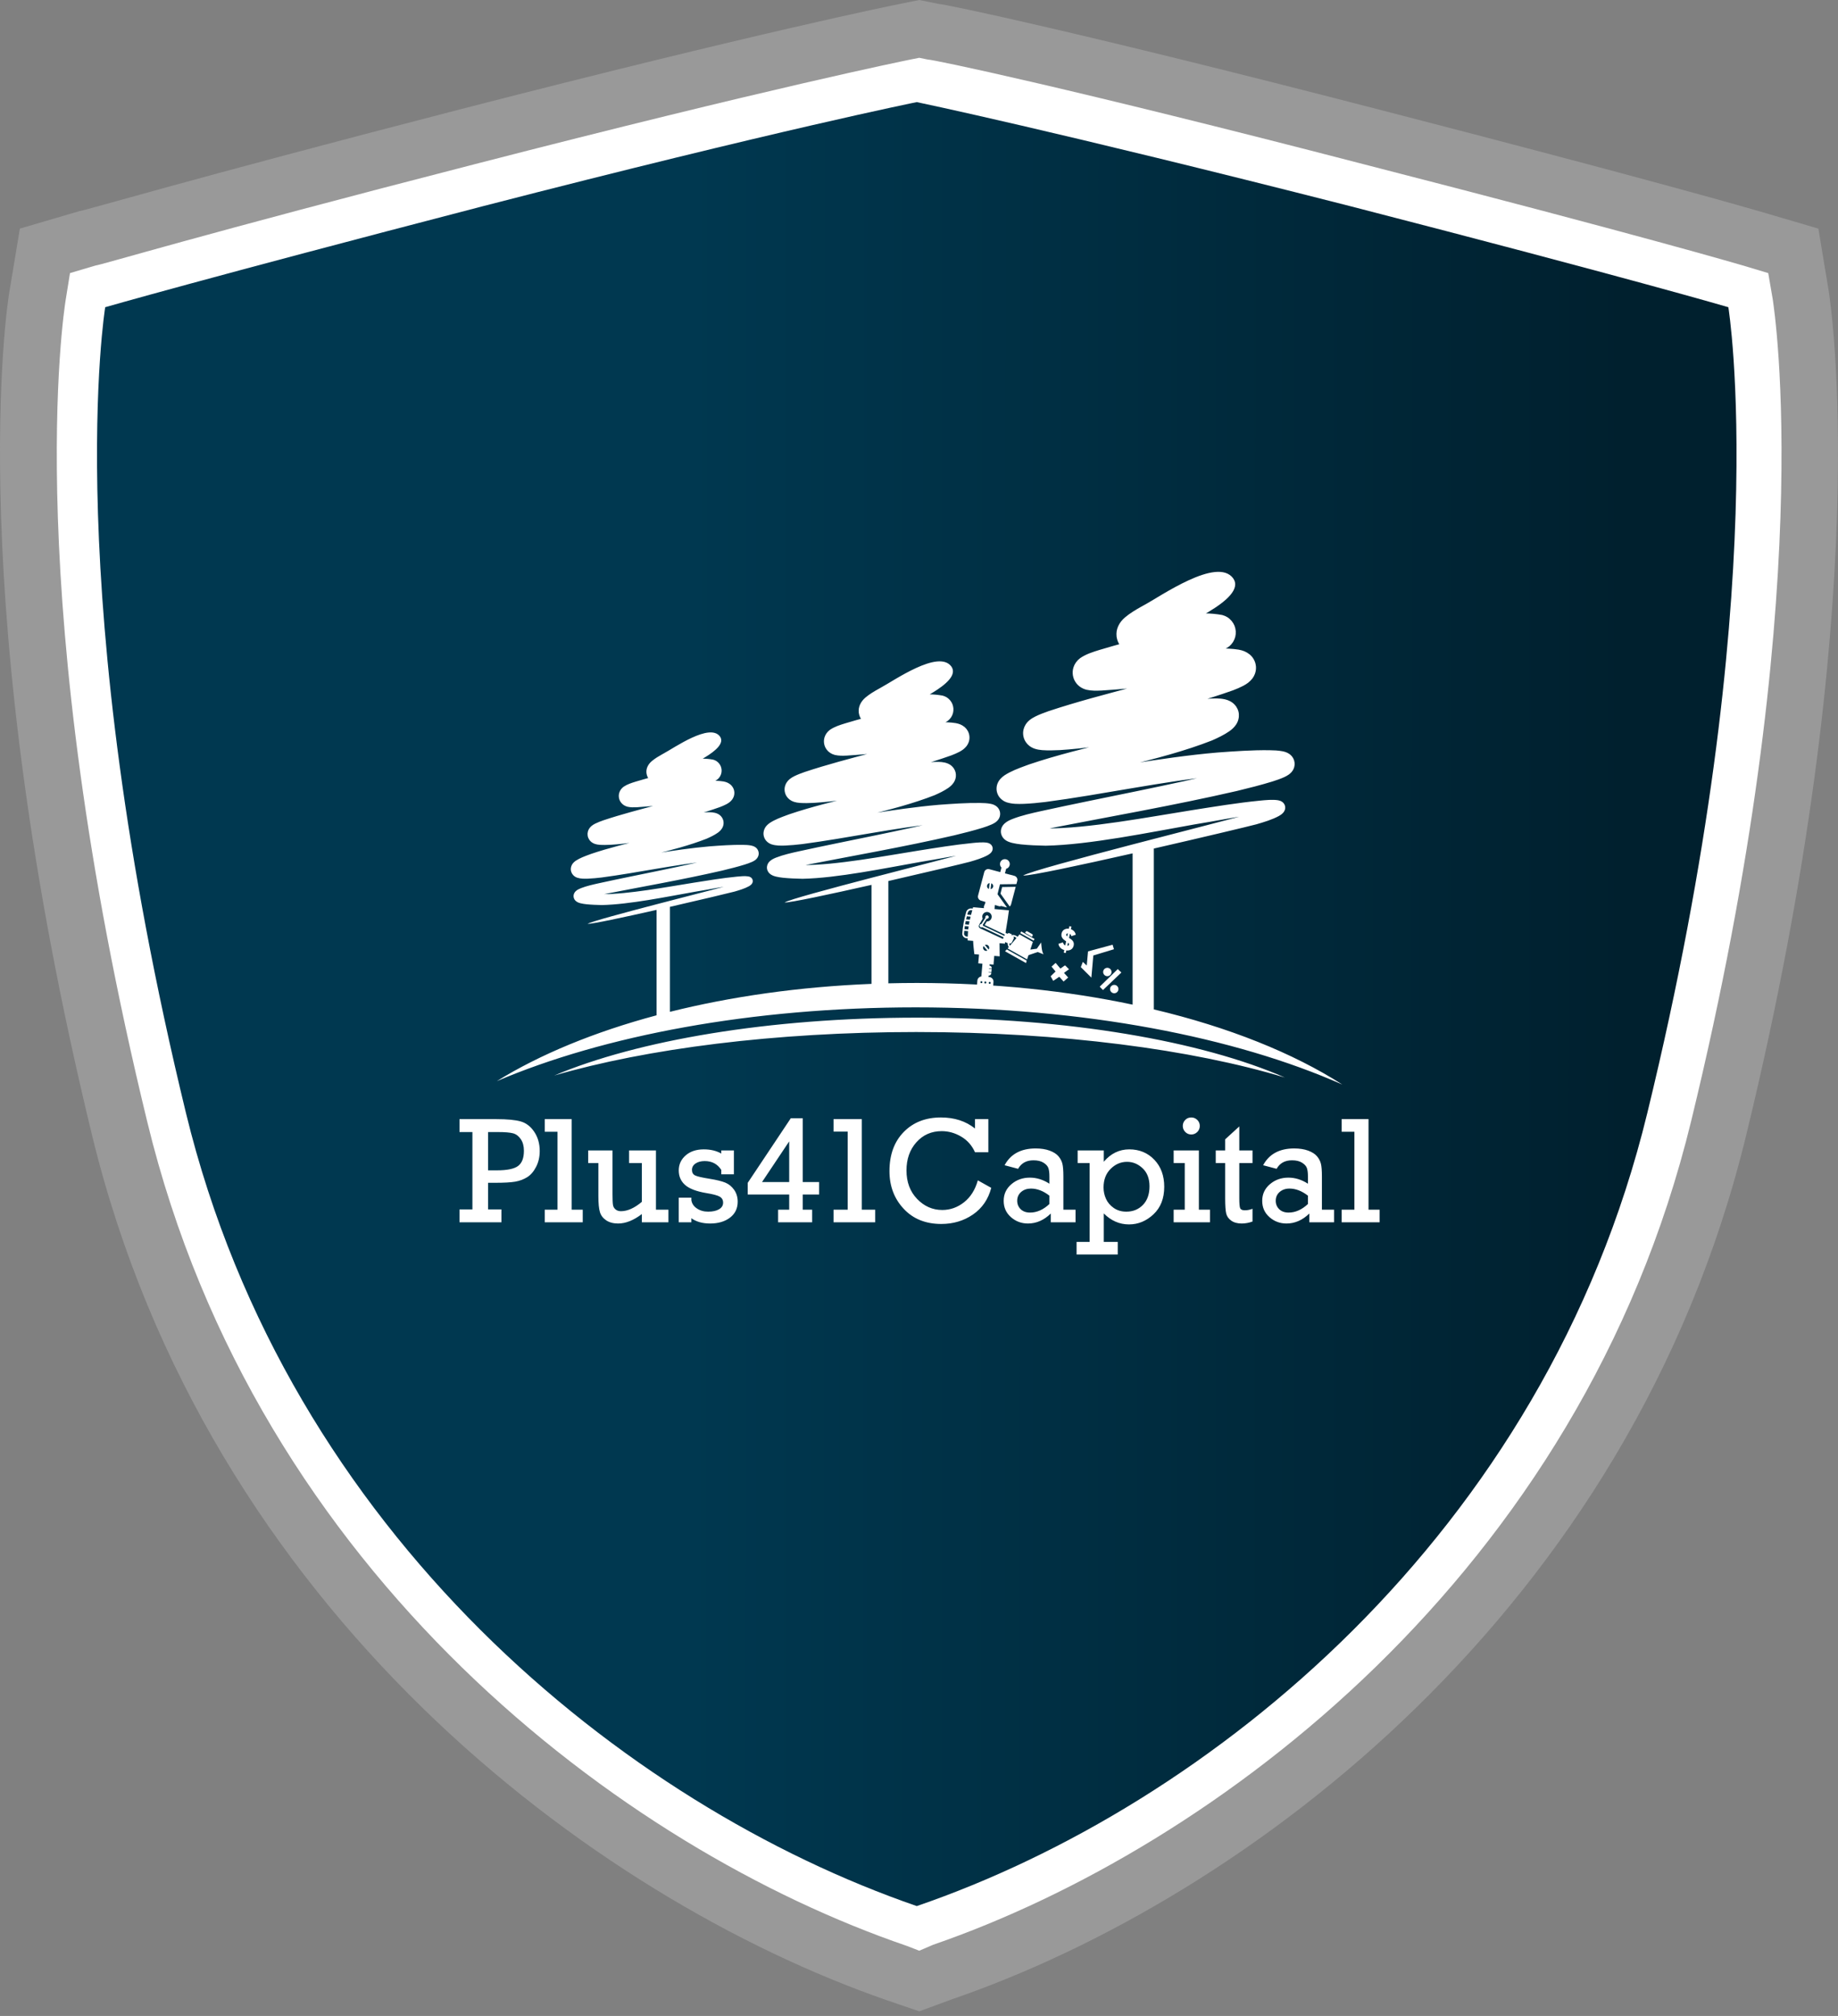 <?xml version="1.0" encoding="UTF-8"?>
<svg width="310px" height="340px" viewBox="0 0 310 340" version="1.1" xmlns="http://www.w3.org/2000/svg" xmlns:xlink="http://www.w3.org/1999/xlink">
    <rect x="0" y="0" width="310" height="340" fill="#808080" stroke="none"/>
    <title>shield</title>
    <defs>
        <linearGradient x1="36.661%" y1="50%" x2="91.291%" y2="50.016%" id="linearGradient-1">
            <stop stop-color="#003850" offset="0%"></stop>
            <stop stop-color="#00202E" offset="100%"></stop>
        </linearGradient>
    </defs>
    <g id="Page-1" stroke="none" stroke-width="1" fill="none" fill-rule="evenodd">
        <g id="Home-09" transform="translate(-232, -2494)">
            <g id="CORE-EQUITY" transform="translate(0, 2235)">
                <g id="shield" transform="translate(232, 259)">
                    <path d="M155.044,339.22 L149.598,337.357 C99.909,320.109 35.027,271.663 15.534,191.492 C-6.444,101.049 1.201,51.026 1.631,48.924 L3.351,38.556 L13.432,35.594 C14.1,35.594 30.823,30.53 77.788,18.394 C127.668,5.542 150.744,0.86 151.747,0.669 L155.044,0 L158.341,0.669 C159.296,0.669 182.23,5.447 232.253,18.394 C279.266,30.53 295.94,35.403 296.609,35.594 L306.69,38.556 L308.41,48.924 C308.744,51.026 316.484,101.049 294.507,191.492 C275.013,271.663 210.275,320.109 160.491,337.214 L155.044,339.22 Z M33.785,64.643 C32.925,82.512 33.355,123.218 48.118,183.609 C63.741,247.774 114.29,287.668 155.14,303.578 C195.942,287.668 246.395,247.774 262.018,183.609 C276.829,122.693 277.211,82.368 276.351,64.643 C266.796,61.967 249.978,57.476 223.796,50.788 C185.574,40.898 162.88,35.881 154.901,34.161 C146.922,35.881 124.419,40.898 86.006,50.788 C60.158,57.333 43.484,62.111 33.785,64.643 Z" id="Shape" fill="#999999" fill-rule="nonzero"></path>
                    <path d="M155.044,328.996 L152.942,328.184 C105.164,311.844 43.388,265.643 24.85,189.247 C3.303,100.667 10.756,52.555 11.09,50.501 L11.807,46.058 L16.155,44.768 C16.824,44.768 33.355,39.703 80.177,27.663 C129.818,14.859 152.655,10.224 153.611,10.033 L155.044,9.747 L156.43,10.033 C157.385,10.033 180.318,14.811 229.864,27.663 C276.733,39.703 293.265,44.576 293.933,44.768 L298.233,46.058 L298.998,50.501 C299.284,52.507 306.738,100.667 285.238,189.056 C266.652,265.5 204.733,311.653 157.385,327.993 L155.044,328.996 Z M24.755,57.333 C23.513,70.806 21.602,115.287 38.754,185.855 C55.667,255.419 111.375,297.941 155.044,313.803 C198.665,297.941 254.374,255.419 271.287,185.855 C288.535,115.048 286.719,70.759 285.333,57.333 C277.641,55.135 259.534,50.166 226.328,41.614 C183.902,30.625 160.73,25.561 155.044,24.367 C149.311,25.561 126.378,30.625 83.76,41.519 C50.555,50.071 32.447,55.04 24.755,57.333 Z" id="Shape" fill="#FFFFFF" fill-rule="nonzero"></path>
                    <path d="M154.625,17.222 C154.625,17.222 177.654,22 227.677,34.757 C274.929,46.94 291.508,51.813 291.508,51.813 C291.508,51.813 299.296,99.591 277.843,187.692 C260.548,258.881 203.788,304.604 154.625,321.469 C105.414,304.508 48.655,258.785 31.359,187.692 C9.955,99.543 17.743,51.813 17.743,51.813 C17.743,51.813 34.274,47.035 81.526,34.757 C131.549,21.857 154.625,17.222 154.625,17.222 Z" id="Path" fill="url(#linearGradient-1)" fill-rule="nonzero"></path>
                    <g id="plus-41-LOGO" transform="translate(77.5, 96.444)" fill="#FFFFFF">
                        <path d="M2.178,107.524 L2.178,94.482 L0,94.482 L0,92.304 L6.222,92.304 C8.046,92.304 9.416,92.432 10.326,92.693 C11.235,92.949 11.995,93.534 12.61,94.448 C13.221,95.362 13.529,96.438 13.529,97.676 C13.529,98.671 13.328,99.56 12.922,100.345 C12.517,101.135 12.017,101.716 11.419,102.092 C10.821,102.463 10.151,102.715 9.403,102.848 C8.656,102.976 7.529,103.04 6.017,103.04 L4.817,103.04 L4.817,107.524 L7.072,107.524 L7.072,109.702 L0,109.702 L0,107.524 L2.178,107.524 L2.178,107.524 Z M4.817,100.939 L6.32,100.939 C8.028,100.939 9.216,100.695 9.873,100.209 C10.535,99.722 10.864,98.863 10.864,97.629 C10.864,96.848 10.689,96.199 10.339,95.682 C9.988,95.165 9.553,94.836 9.036,94.695 C8.52,94.555 7.657,94.482 6.444,94.482 L4.817,94.482 L4.817,100.939 L4.817,100.939 Z M16.531,107.575 L16.531,94.431 L14.379,94.431 L14.379,92.304 L18.914,92.304 L18.914,107.575 L20.785,107.575 L20.785,109.702 L14.379,109.702 L14.379,107.575 L16.531,107.575 L16.531,107.575 Z M35.236,107.575 L35.236,109.702 L30.752,109.702 L30.752,108.314 C29.36,109.377 28.028,109.907 26.751,109.907 C25.944,109.907 25.273,109.727 24.744,109.373 C24.214,109.018 23.864,108.562 23.689,107.998 C23.514,107.434 23.424,106.529 23.424,105.278 L23.424,99.709 L21.707,99.709 L21.707,97.582 L25.807,97.582 L25.807,104.966 C25.807,105.858 25.833,106.46 25.884,106.768 C25.931,107.075 26.076,107.332 26.32,107.532 C26.559,107.733 26.866,107.831 27.229,107.831 C28.331,107.831 29.505,107.306 30.752,106.255 L30.752,99.709 L28.6,99.709 L28.6,97.582 L33.135,97.582 L33.135,107.575 L35.236,107.575 L35.236,107.575 Z M36.979,109.702 L36.979,105.551 L39.106,105.551 L39.106,105.952 C39.182,106.52 39.486,106.99 40.024,107.357 C40.562,107.725 41.198,107.908 41.933,107.908 C42.701,107.908 43.312,107.776 43.773,107.507 C44.23,107.238 44.461,106.866 44.461,106.392 C44.461,105.931 44.268,105.593 43.889,105.376 C43.508,105.158 42.757,104.957 41.629,104.774 C39.955,104.492 38.764,104.035 38.051,103.407 C37.338,102.775 36.979,101.959 36.979,100.956 C36.979,99.948 37.367,99.103 38.141,98.423 C38.918,97.745 39.938,97.403 41.202,97.403 C42.347,97.403 43.329,97.638 44.153,98.108 L44.153,97.582 L46.28,97.582 L46.28,101.605 L44.153,101.605 L44.153,100.866 C43.513,99.871 42.582,99.376 41.356,99.376 C40.733,99.376 40.216,99.512 39.815,99.782 C39.409,100.055 39.208,100.414 39.208,100.866 C39.208,101.327 39.392,101.639 39.763,101.81 C40.135,101.985 40.938,102.164 42.163,102.361 C43.338,102.549 44.226,102.767 44.828,103.01 C45.43,103.258 45.93,103.668 46.327,104.236 C46.724,104.808 46.921,105.474 46.921,106.23 C46.921,107.357 46.489,108.25 45.627,108.912 C44.764,109.574 43.645,109.907 42.27,109.907 C40.976,109.907 39.921,109.608 39.106,109.014 L39.106,109.702 L36.979,109.702 L36.979,109.702 Z M55.607,105.013 L48.612,105.013 L48.612,103.048 L55.88,92.15 L57.887,92.15 L57.887,102.912 L60.655,102.912 L60.655,105.013 L57.887,105.013 L57.887,107.575 L59.476,107.575 L59.476,109.702 L53.737,109.702 L53.737,107.575 L55.607,107.575 L55.607,105.013 L55.607,105.013 Z M55.607,102.912 L55.607,96.053 L51.025,102.912 L55.607,102.912 L55.607,102.912 Z M65.472,107.575 L65.472,94.405 L63.089,94.405 L63.089,92.304 L67.855,92.304 L67.855,107.575 L70.11,107.575 L70.11,109.702 L63.089,109.702 L63.089,107.575 L65.472,107.575 L65.472,107.575 Z M87.423,102.63 L89.686,103.894 C89.178,105.828 88.148,107.327 86.598,108.391 C85.052,109.454 83.272,109.984 81.26,109.984 C78.621,109.984 76.503,109.129 74.91,107.417 C73.317,105.709 72.519,103.591 72.519,101.071 C72.519,98.308 73.322,96.109 74.923,94.473 C76.524,92.838 78.617,92.022 81.196,92.022 C83.477,92.022 85.39,92.641 86.944,93.884 L86.944,92.304 L89.199,92.304 L89.199,97.89 L86.944,97.89 C86.444,96.758 85.672,95.878 84.63,95.259 C83.583,94.64 82.486,94.328 81.337,94.328 C79.599,94.328 78.173,94.956 77.058,96.207 C75.944,97.458 75.389,99.038 75.389,100.952 C75.389,102.916 75.986,104.518 77.178,105.76 C78.374,107.003 79.787,107.626 81.423,107.626 C82.768,107.626 83.989,107.195 85.091,106.328 C86.193,105.465 86.97,104.231 87.423,102.63 L87.423,102.63 Z M103.902,107.575 L103.902,109.702 L99.726,109.702 L99.726,108.224 C98.577,109.347 97.292,109.907 95.874,109.907 C94.772,109.907 93.816,109.548 93.004,108.831 C92.189,108.113 91.783,107.199 91.783,106.08 C91.783,104.957 92.215,104.022 93.077,103.283 C93.944,102.54 94.986,102.169 96.203,102.169 C97.339,102.169 98.436,102.51 99.496,103.194 L99.496,101.989 C99.496,101.366 99.436,100.892 99.32,100.554 C99.201,100.221 98.928,99.918 98.496,99.649 C98.069,99.38 97.506,99.248 96.809,99.248 C95.614,99.248 94.751,99.726 94.213,100.682 L91.937,100.08 C92.949,98.193 94.696,97.249 97.177,97.249 C98.086,97.249 98.876,97.373 99.538,97.616 C100.204,97.864 100.7,98.18 101.024,98.569 C101.353,98.957 101.571,99.376 101.682,99.824 C101.797,100.273 101.853,100.99 101.853,101.977 L101.853,107.575 L103.902,107.575 L103.902,107.575 Z M99.496,105.213 C98.471,104.415 97.429,104.014 96.378,104.014 C95.72,104.014 95.17,104.206 94.725,104.586 C94.286,104.97 94.063,105.461 94.063,106.068 C94.063,106.636 94.256,107.105 94.644,107.49 C95.033,107.87 95.562,108.062 96.229,108.062 C97.382,108.062 98.471,107.579 99.496,106.618 L99.496,105.213 L99.496,105.213 Z M106.281,113.007 L106.281,99.709 L104.257,99.709 L104.257,97.582 L108.665,97.582 L108.665,99.491 C109.847,98.099 111.282,97.403 112.969,97.403 C114.669,97.403 116.078,97.988 117.193,99.154 C118.307,100.324 118.862,101.844 118.862,103.715 C118.862,105.675 118.256,107.221 117.047,108.357 C115.839,109.492 114.464,110.06 112.918,110.06 C111.316,110.06 109.899,109.441 108.665,108.207 L108.665,113.007 L111.022,113.007 L111.022,115.134 L104.078,115.134 L104.078,113.007 L106.281,113.007 L106.281,113.007 Z M108.626,103.83 C108.626,104.5 108.763,105.141 109.04,105.751 C109.313,106.362 109.753,106.875 110.351,107.289 C110.953,107.703 111.658,107.908 112.465,107.908 C113.597,107.908 114.532,107.528 115.271,106.768 C116.009,106.008 116.377,104.961 116.377,103.629 C116.377,102.335 115.993,101.323 115.22,100.597 C114.451,99.867 113.571,99.504 112.589,99.504 C111.538,99.504 110.616,99.901 109.822,100.691 C109.023,101.481 108.626,102.527 108.626,103.83 L108.626,103.83 Z M121.989,93.449 C121.989,93.064 122.125,92.731 122.394,92.449 C122.663,92.163 123.009,92.022 123.423,92.022 C123.817,92.022 124.149,92.159 124.436,92.436 C124.717,92.71 124.858,93.051 124.858,93.449 C124.858,93.85 124.717,94.192 124.436,94.473 C124.149,94.751 123.817,94.892 123.423,94.892 C123.026,94.892 122.685,94.751 122.407,94.465 C122.13,94.183 121.989,93.841 121.989,93.449 L121.989,93.449 Z M122.322,107.575 L122.322,99.709 L120.451,99.709 L120.451,97.582 L124.705,97.582 L124.705,107.575 L126.575,107.575 L126.575,109.702 L120.451,109.702 L120.451,107.575 L122.322,107.575 L122.322,107.575 Z M127.549,99.709 L127.549,97.582 L129.138,97.582 L129.138,95.712 L131.521,93.534 L131.521,97.582 L133.75,97.582 L133.75,99.709 L131.521,99.709 L131.521,105.598 C131.521,106.542 131.572,107.122 131.675,107.345 C131.781,107.567 132.042,107.678 132.456,107.678 C132.896,107.678 133.327,107.592 133.75,107.421 L133.75,109.574 C133.143,109.796 132.533,109.907 131.926,109.907 C131.2,109.907 130.611,109.744 130.163,109.424 C129.714,109.104 129.428,108.702 129.313,108.216 C129.198,107.733 129.138,106.9 129.138,105.713 L129.138,99.709 L127.549,99.709 L127.549,99.709 Z M147.505,107.575 L147.505,109.702 L143.329,109.702 L143.329,108.224 C142.18,109.347 140.895,109.907 139.477,109.907 C138.375,109.907 137.419,109.548 136.607,108.831 C135.792,108.113 135.386,107.199 135.386,106.08 C135.386,104.957 135.817,104.022 136.68,103.283 C137.547,102.54 138.589,102.169 139.806,102.169 C140.942,102.169 142.039,102.51 143.098,103.194 L143.098,101.989 C143.098,101.366 143.038,100.892 142.923,100.554 C142.804,100.221 142.53,99.918 142.099,99.649 C141.672,99.38 141.108,99.248 140.412,99.248 C139.216,99.248 138.354,99.726 137.816,100.682 L135.54,100.08 C136.552,98.193 138.298,97.249 140.78,97.249 C141.689,97.249 142.479,97.373 143.141,97.616 C143.807,97.864 144.302,98.18 144.627,98.569 C144.956,98.957 145.174,99.376 145.285,99.824 C145.4,100.273 145.456,100.99 145.456,101.977 L145.456,107.575 L147.505,107.575 L147.505,107.575 Z M143.098,105.213 C142.073,104.415 141.031,104.014 139.981,104.014 C139.323,104.014 138.772,104.206 138.328,104.586 C137.888,104.97 137.666,105.461 137.666,106.068 C137.666,106.636 137.859,107.105 138.247,107.49 C138.636,107.87 139.165,108.062 139.831,108.062 C140.985,108.062 142.073,107.579 143.098,106.618 L143.098,105.213 L143.098,105.213 Z M150.935,107.575 L150.935,94.431 L148.782,94.431 L148.782,92.304 L153.318,92.304 L153.318,107.575 L155.188,107.575 L155.188,109.702 L148.782,109.702 L148.782,107.575 L150.935,107.575 L150.935,107.575 Z" id="Shape" fill-rule="nonzero"></path>
                        <path d="M21.599,59.371 C22.732,58.632 43.299,53.524 46.048,52.714 C46.673,52.519 47.568,52.242 48.128,51.899 C48.163,51.883 48.23,51.832 48.261,51.804 C48.261,51.804 48.232,51.834 48.234,51.836 C48.192,51.891 48.169,51.947 48.151,52.014 C48.121,52.147 48.132,52.257 48.182,52.384 C48.229,52.486 48.281,52.556 48.37,52.622 C48.403,52.645 48.501,52.686 48.475,52.682 C48.053,52.639 47.339,52.728 46.914,52.777 C44.513,53.058 42.144,53.566 39.758,53.946 C35.087,54.771 28.645,56.104 24.007,56.197 C23.123,56.179 22.252,56.148 21.373,56.057 C21.051,56.02 20.744,55.975 20.428,55.899 C20.288,55.873 20.15,55.809 20.017,55.763 C19.833,55.682 19.706,55.602 19.559,55.461 C19.451,55.349 19.383,55.25 19.32,55.106 C19.247,54.925 19.224,54.776 19.24,54.581 C19.26,54.409 19.302,54.283 19.387,54.133 C19.45,54.026 19.512,53.95 19.6,53.863 C19.867,53.616 20.13,53.493 20.463,53.358 C21.427,52.981 22.523,52.736 23.533,52.514 C30.275,51.034 37.075,49.816 43.776,48.153 C44.99,47.844 46.204,47.526 47.395,47.135 C47.711,47.03 48.043,46.917 48.345,46.775 C48.39,46.753 48.478,46.703 48.459,46.714 C48.42,46.742 48.386,46.776 48.355,46.81 C48.245,46.935 48.186,47.054 48.137,47.213 C48.101,47.351 48.091,47.462 48.102,47.604 C48.117,47.755 48.15,47.868 48.216,48.004 C48.309,48.177 48.409,48.297 48.572,48.406 C48.632,48.443 48.791,48.501 48.722,48.487 C48.423,48.439 48.055,48.438 47.753,48.436 C45.998,48.452 44.196,48.603 42.448,48.748 C36.273,49.38 30.139,50.732 23.97,51.55 C23.197,51.641 22.438,51.716 21.66,51.748 C21.033,51.766 20.452,51.775 19.848,51.584 C19.586,51.487 19.41,51.38 19.207,51.184 C19.047,51.019 18.952,50.869 18.867,50.654 C18.78,50.408 18.757,50.207 18.786,49.948 C18.816,49.743 18.865,49.59 18.962,49.408 C19.031,49.285 19.098,49.19 19.192,49.084 C19.327,48.937 19.451,48.834 19.614,48.721 C20.289,48.275 21.109,47.971 21.865,47.693 C21.991,47.647 22.118,47.6 22.245,47.554 C28.079,45.571 34.937,44.531 40.472,42.265 C40.879,42.08 41.409,41.838 41.771,41.575 C41.894,41.483 41.773,41.582 41.713,41.669 C41.601,41.845 41.554,42.006 41.528,42.213 C41.502,42.553 41.57,42.819 41.754,43.106 C41.882,43.286 42.008,43.408 42.202,43.514 C42.231,43.54 42.336,43.568 42.379,43.585 C42.403,43.591 42.25,43.574 42.136,43.573 C41.548,43.577 40.939,43.658 40.358,43.743 C35.303,44.542 30.661,45.703 25.508,46.032 C24.88,46.061 24.25,46.083 23.622,46.037 C23.34,46.011 23.113,45.976 22.84,45.889 C22.613,45.81 22.452,45.726 22.258,45.58 C22.103,45.455 21.997,45.341 21.883,45.176 C21.741,44.956 21.666,44.767 21.62,44.508 C21.582,44.253 21.591,44.054 21.653,43.804 C21.704,43.622 21.764,43.482 21.863,43.321 C21.988,43.128 22.105,42.997 22.279,42.851 C22.485,42.685 22.67,42.576 22.903,42.458 C23.357,42.235 23.817,42.065 24.293,41.897 C30.326,39.889 36.769,38.668 42.693,36.476 C42.936,36.386 43.145,36.281 43.377,36.173 C43.552,36.076 43.353,36.195 43.223,36.355 C43.133,36.476 43.075,36.584 43.019,36.725 C42.937,36.953 42.91,37.139 42.92,37.382 C42.941,37.649 43,37.849 43.129,38.084 C43.228,38.251 43.324,38.369 43.47,38.496 C43.707,38.682 43.942,38.751 43.89,38.742 C42.922,38.608 41.175,38.743 40.179,38.806 C36.764,39.051 33.336,39.485 29.946,39.701 C29.392,39.724 28.89,39.741 28.344,39.618 C28.101,39.555 27.926,39.479 27.712,39.344 C27.52,39.217 27.388,39.092 27.245,38.91 C27.05,38.646 26.95,38.412 26.891,38.088 C26.846,37.774 26.864,37.529 26.957,37.227 C27.025,37.025 27.1,36.873 27.223,36.7 C27.362,36.514 27.486,36.391 27.669,36.251 C28.305,35.821 28.996,35.607 29.723,35.381 C33.417,34.265 38.156,33.187 41.633,31.872 C41.255,32.036 41.013,32.238 40.787,32.583 C40.579,32.935 40.503,33.243 40.522,33.651 C40.56,34.052 40.676,34.342 40.925,34.659 C41.192,34.967 41.459,35.139 41.852,35.25 C40.497,35.033 37.25,35.551 35.729,35.721 C35.2,35.775 34.682,35.823 34.149,35.826 C33.876,35.825 33.636,35.811 33.365,35.766 C33.179,35.731 33.026,35.689 32.85,35.621 C32.557,35.502 32.354,35.371 32.123,35.153 C31.781,34.801 31.61,34.454 31.536,33.969 C31.494,33.552 31.542,33.236 31.708,32.854 C31.904,32.453 32.103,32.215 32.433,31.924 C32.98,31.465 33.561,31.121 34.181,30.773 C34.256,30.731 34.331,30.689 34.406,30.648 C36.212,29.693 42.221,25.432 43.937,27.777 C45.479,29.999 38.041,32.953 36.227,33.943 C36.16,33.98 36.079,34.02 36.015,34.06 C35.672,34.252 35.199,34.514 34.897,34.759 C34.882,34.773 35.024,34.617 35.129,34.403 C35.262,34.096 35.294,33.832 35.261,33.499 C35.197,33.083 35.052,32.78 34.758,32.48 C34.592,32.323 34.445,32.22 34.235,32.133 C34.195,32.108 34.082,32.087 34.03,32.073 C33.959,32.061 34.15,32.076 34.161,32.077 C34.551,32.078 34.957,32.037 35.345,32 C37.772,31.745 40.356,31.219 42.774,31.673 C43.198,31.792 43.486,31.975 43.774,32.308 C44.041,32.648 44.166,32.959 44.206,33.39 C44.227,33.827 44.145,34.158 43.922,34.535 C43.682,34.9 43.422,35.12 43.021,35.294 C39.311,36.638 34.649,37.689 30.769,38.82 C30.557,38.884 29.511,39.327 29.81,39.122 C29.939,39.024 30.029,38.926 30.127,38.795 C30.237,38.639 30.303,38.506 30.364,38.324 C30.451,38.04 30.467,37.81 30.425,37.516 C30.37,37.211 30.276,36.99 30.093,36.741 C29.965,36.579 29.847,36.466 29.675,36.351 C29.529,36.259 29.399,36.196 29.232,36.152 C28.922,36.083 29.65,36.14 29.787,36.135 C33.131,35.973 36.581,35.546 39.96,35.331 C41.362,35.25 43.144,35.131 44.524,35.354 C44.999,35.448 45.307,35.566 45.697,35.871 C45.876,36.027 45.995,36.168 46.116,36.374 C46.264,36.642 46.332,36.87 46.355,37.176 C46.367,37.46 46.335,37.676 46.238,37.942 C46.164,38.13 46.085,38.271 45.965,38.433 C45.669,38.798 45.403,38.983 44.997,39.202 C44.647,39.385 44.297,39.53 43.929,39.673 C37.891,41.827 31.469,43.023 25.355,44.964 C25.021,45.08 24.66,45.204 24.34,45.355 C24.251,45.399 24.258,45.405 24.336,45.341 C24.447,45.248 24.521,45.155 24.601,45.033 C24.684,44.896 24.734,44.779 24.777,44.624 C24.832,44.398 24.84,44.219 24.806,43.989 C24.764,43.755 24.698,43.584 24.568,43.385 C24.473,43.245 24.382,43.146 24.251,43.041 C24.129,42.949 24.02,42.883 23.876,42.834 C23.754,42.795 23.799,42.816 23.905,42.827 C24.371,42.869 24.9,42.847 25.368,42.83 C30.346,42.562 35.011,41.443 39.922,40.72 C40.678,40.616 41.413,40.534 42.177,40.541 C42.496,40.548 42.767,40.57 43.079,40.641 C43.274,40.689 43.427,40.744 43.607,40.835 C43.887,40.988 44.069,41.148 44.256,41.41 C44.485,41.766 44.567,42.09 44.535,42.512 C44.496,42.821 44.417,43.043 44.252,43.305 C44.042,43.613 43.838,43.799 43.541,44.017 C42.958,44.422 42.335,44.716 41.687,45.004 C35.897,47.273 29.177,48.248 23.184,50.172 C23.064,50.219 22.927,50.264 22.804,50.306 C22.334,50.475 21.591,50.735 21.165,50.994 C21.143,51.008 21.23,50.928 21.237,50.921 C21.293,50.858 21.333,50.798 21.374,50.724 C21.45,50.581 21.487,50.459 21.511,50.299 C21.535,50.078 21.515,49.905 21.44,49.695 C21.371,49.518 21.293,49.392 21.161,49.255 C21.044,49.143 20.931,49.059 20.779,49.003 C20.612,48.952 21.352,49.026 21.577,49.021 C22.277,49.002 22.966,48.94 23.661,48.866 C29.876,48.135 36.014,46.828 42.253,46.291 C44.072,46.157 45.948,46.022 47.773,46.045 C48.249,46.052 48.718,46.068 49.187,46.158 C49.449,46.214 49.633,46.275 49.865,46.418 C50.078,46.561 50.207,46.704 50.33,46.932 C50.406,47.088 50.444,47.218 50.462,47.392 C50.475,47.557 50.463,47.687 50.42,47.847 C50.354,48.066 50.27,48.218 50.119,48.389 C50.03,48.487 49.947,48.559 49.84,48.637 C49.676,48.751 49.523,48.832 49.342,48.916 C48.94,49.096 48.535,49.233 48.116,49.367 C46.867,49.753 45.597,50.07 44.326,50.378 C37.584,51.93 30.733,53.115 23.941,54.445 C23.047,54.631 22.025,54.84 21.164,55.149 C21.055,55.191 20.826,55.335 20.93,55.237 C20.973,55.193 21.005,55.15 21.036,55.097 C21.098,54.989 21.126,54.896 21.14,54.772 C21.152,54.622 21.135,54.504 21.078,54.365 C21.035,54.267 20.99,54.196 20.916,54.12 C20.883,54.088 20.825,54.036 20.781,54.019 C20.802,54.032 20.881,54.054 20.905,54.061 C21.132,54.121 21.365,54.155 21.598,54.185 C22.414,54.288 23.233,54.328 24.055,54.357 C28.417,54.397 35.061,53.129 39.504,52.428 C41.9,52.05 44.353,51.643 46.766,51.407 C47.362,51.349 48.124,51.269 48.714,51.367 C48.884,51.4 49.002,51.441 49.147,51.54 C49.269,51.63 49.343,51.722 49.406,51.86 C49.47,52.023 49.481,52.16 49.443,52.33 C49.412,52.447 49.371,52.529 49.301,52.626 C49.279,52.671 49.182,52.754 49.144,52.793 C49.066,52.878 48.906,52.963 48.809,53.029 C48.092,53.425 47.189,53.692 46.406,53.922 C45.451,54.174 40.639,55.321 35.495,56.499 L35.495,74.205 C45.792,71.631 57.29,69.98 69.491,69.491 L69.491,52.794 C62.504,54.373 55.783,55.813 54.829,55.765 C56.256,54.834 82.161,48.401 85.623,47.38 C86.411,47.135 87.538,46.786 88.243,46.354 C88.287,46.334 88.371,46.269 88.411,46.235 C88.411,46.235 88.374,46.272 88.376,46.274 C88.324,46.345 88.296,46.414 88.273,46.498 C88.235,46.667 88.248,46.804 88.311,46.965 C88.37,47.093 88.436,47.181 88.548,47.265 C88.59,47.294 88.713,47.345 88.681,47.339 C88.149,47.287 87.25,47.399 86.714,47.459 C83.691,47.814 80.706,48.454 77.701,48.931 C71.818,49.971 63.704,51.65 57.862,51.768 C56.75,51.744 55.652,51.706 54.545,51.591 C54.139,51.544 53.753,51.488 53.355,51.392 C53.178,51.359 53.005,51.278 52.837,51.221 C52.605,51.118 52.445,51.018 52.261,50.84 C52.124,50.699 52.039,50.574 51.959,50.393 C51.867,50.166 51.838,49.977 51.859,49.732 C51.884,49.516 51.936,49.357 52.043,49.168 C52.124,49.033 52.201,48.937 52.312,48.827 C52.648,48.517 52.98,48.361 53.399,48.192 C54.614,47.717 55.993,47.408 57.265,47.128 C65.757,45.265 74.322,43.731 82.762,41.637 C84.292,41.246 85.82,40.846 87.32,40.353 C87.719,40.221 88.136,40.079 88.516,39.9 C88.574,39.873 88.684,39.809 88.66,39.824 C88.611,39.858 88.568,39.901 88.529,39.944 C88.39,40.102 88.316,40.251 88.254,40.453 C88.209,40.626 88.197,40.766 88.21,40.945 C88.23,41.134 88.271,41.277 88.354,41.448 C88.472,41.666 88.598,41.817 88.802,41.955 C88.879,42.002 89.079,42.074 88.991,42.057 C88.615,41.997 88.151,41.995 87.771,41.993 C85.561,42.013 83.291,42.203 81.09,42.385 C73.312,43.181 65.587,44.885 57.817,45.915 C56.842,46.029 55.887,46.123 54.906,46.164 C54.117,46.187 53.385,46.198 52.624,45.957 C52.294,45.835 52.072,45.7 51.817,45.454 C51.615,45.245 51.495,45.056 51.388,44.785 C51.279,44.476 51.25,44.222 51.287,43.897 C51.324,43.639 51.386,43.447 51.508,43.217 C51.595,43.061 51.68,42.942 51.798,42.809 C51.968,42.624 52.124,42.494 52.329,42.351 C53.179,41.79 54.212,41.407 55.164,41.056 C55.324,40.998 55.484,40.939 55.643,40.881 C62.99,38.384 71.629,37.073 78.601,34.22 C79.113,33.988 79.781,33.682 80.237,33.351 C80.392,33.234 80.239,33.359 80.164,33.469 C80.024,33.691 79.963,33.893 79.931,34.154 C79.898,34.582 79.983,34.918 80.216,35.279 C80.377,35.506 80.535,35.66 80.779,35.792 C80.816,35.826 80.948,35.861 81.002,35.882 C81.033,35.891 80.84,35.869 80.696,35.867 C79.956,35.872 79.189,35.974 78.457,36.081 C72.09,37.088 66.244,38.55 59.754,38.965 C58.963,39.001 58.169,39.029 57.378,38.97 C57.022,38.938 56.736,38.895 56.393,38.785 C56.106,38.685 55.904,38.579 55.66,38.395 C55.464,38.238 55.331,38.095 55.188,37.887 C55.008,37.609 54.915,37.371 54.856,37.045 C54.809,36.724 54.82,36.473 54.898,36.159 C54.962,35.928 55.037,35.753 55.162,35.55 C55.319,35.307 55.467,35.142 55.687,34.957 C55.946,34.748 56.178,34.612 56.472,34.463 C57.044,34.182 57.624,33.967 58.223,33.756 C65.821,31.227 73.936,29.69 81.398,26.929 C81.704,26.816 81.967,26.683 82.259,26.547 C82.479,26.425 82.23,26.574 82.066,26.776 C81.952,26.928 81.879,27.065 81.809,27.242 C81.705,27.529 81.671,27.764 81.684,28.069 C81.71,28.406 81.784,28.658 81.947,28.954 C82.071,29.164 82.193,29.314 82.377,29.473 C82.675,29.707 82.971,29.794 82.906,29.782 C81.686,29.614 79.485,29.783 78.231,29.864 C73.931,30.172 69.613,30.718 65.343,30.99 C64.645,31.02 64.012,31.041 63.325,30.886 C63.02,30.806 62.799,30.711 62.529,30.541 C62.288,30.38 62.121,30.224 61.941,29.995 C61.695,29.662 61.569,29.367 61.495,28.959 C61.439,28.563 61.461,28.255 61.577,27.874 C61.664,27.62 61.759,27.429 61.914,27.211 C62.089,26.976 62.244,26.821 62.475,26.645 C63.275,26.103 64.146,25.834 65.062,25.55 C69.714,24.143 75.684,22.786 80.063,21.13 C79.587,21.335 79.281,21.592 78.997,22.025 C78.736,22.468 78.639,22.856 78.663,23.37 C78.71,23.875 78.858,24.24 79.171,24.639 C79.508,25.028 79.845,25.243 80.339,25.384 C78.632,25.11 74.541,25.764 72.626,25.977 C71.96,26.046 71.307,26.106 70.637,26.11 C70.292,26.108 69.99,26.091 69.649,26.034 C69.415,25.991 69.223,25.938 69,25.852 C68.631,25.701 68.376,25.537 68.085,25.261 C67.654,24.82 67.439,24.382 67.345,23.771 C67.292,23.246 67.353,22.848 67.562,22.366 C67.809,21.861 68.06,21.562 68.475,21.195 C69.164,20.617 69.896,20.184 70.677,19.746 C70.771,19.693 70.866,19.64 70.961,19.588 C73.235,18.385 80.804,13.018 82.964,15.972 C84.907,18.771 75.539,22.491 73.254,23.738 C73.169,23.785 73.067,23.835 72.987,23.886 C72.555,24.128 71.959,24.457 71.579,24.766 C71.559,24.783 71.739,24.587 71.87,24.317 C72.039,23.93 72.079,23.598 72.037,23.178 C71.957,22.655 71.773,22.273 71.404,21.895 C71.195,21.697 71.009,21.567 70.744,21.458 C70.695,21.426 70.552,21.4 70.488,21.383 C70.398,21.368 70.638,21.387 70.652,21.388 C71.142,21.389 71.655,21.338 72.143,21.29 C75.2,20.97 78.454,20.307 81.5,20.879 C82.034,21.03 82.396,21.259 82.759,21.679 C83.096,22.106 83.253,22.499 83.303,23.041 C83.33,23.592 83.227,24.008 82.946,24.483 C82.644,24.944 82.316,25.22 81.811,25.439 C77.138,27.132 71.267,28.457 66.38,29.881 C66.113,29.962 64.795,30.52 65.172,30.261 C65.335,30.137 65.448,30.014 65.571,29.849 C65.709,29.653 65.793,29.485 65.87,29.256 C65.979,28.899 65.999,28.609 65.946,28.238 C65.877,27.855 65.759,27.575 65.528,27.262 C65.367,27.058 65.218,26.916 65.002,26.771 C64.817,26.655 64.653,26.575 64.443,26.52 C64.053,26.434 64.97,26.505 65.142,26.498 C69.353,26.295 73.699,25.757 77.955,25.486 C79.721,25.385 81.965,25.235 83.704,25.516 C84.302,25.634 84.691,25.781 85.182,26.166 C85.408,26.363 85.556,26.541 85.709,26.8 C85.896,27.138 85.981,27.425 86.01,27.81 C86.026,28.167 85.985,28.44 85.862,28.776 C85.77,29.012 85.671,29.189 85.519,29.392 C85.147,29.852 84.812,30.085 84.3,30.362 C83.859,30.593 83.419,30.775 82.954,30.954 C75.35,33.668 67.26,35.175 59.561,37.62 C59.14,37.765 58.685,37.922 58.282,38.112 C58.17,38.167 58.178,38.175 58.277,38.094 C58.416,37.977 58.51,37.86 58.61,37.706 C58.716,37.533 58.778,37.386 58.832,37.19 C58.902,36.907 58.912,36.681 58.869,36.391 C58.816,36.096 58.732,35.881 58.57,35.63 C58.449,35.455 58.335,35.329 58.169,35.197 C58.016,35.081 57.878,34.998 57.697,34.936 C57.543,34.887 57.601,34.914 57.734,34.927 C58.321,34.98 58.988,34.953 59.576,34.931 C65.846,34.593 71.721,33.185 77.908,32.274 C78.86,32.143 79.785,32.039 80.748,32.049 C81.15,32.058 81.491,32.085 81.884,32.174 C82.129,32.235 82.322,32.304 82.548,32.419 C82.902,32.611 83.132,32.812 83.367,33.142 C83.655,33.591 83.758,33.999 83.718,34.53 C83.669,34.92 83.569,35.2 83.361,35.53 C83.097,35.918 82.84,36.151 82.466,36.426 C81.731,36.937 80.947,37.307 80.132,37.669 C72.839,40.527 64.374,41.756 56.827,44.178 C56.676,44.238 56.502,44.295 56.348,44.348 C55.755,44.56 54.82,44.888 54.283,45.213 C54.256,45.231 54.365,45.132 54.373,45.122 C54.444,45.042 54.494,44.967 54.547,44.874 C54.642,44.694 54.689,44.54 54.718,44.338 C54.749,44.06 54.724,43.842 54.63,43.578 C54.543,43.355 54.444,43.196 54.278,43.024 C54.13,42.882 53.989,42.777 53.797,42.706 C53.586,42.642 54.518,42.735 54.802,42.729 C55.683,42.706 56.551,42.628 57.428,42.533 C65.254,41.614 72.986,39.966 80.843,39.29 C83.135,39.122 85.497,38.952 87.796,38.981 C88.395,38.99 88.987,39.01 89.577,39.124 C89.908,39.193 90.139,39.27 90.43,39.451 C90.699,39.631 90.863,39.811 91.017,40.097 C91.113,40.294 91.161,40.458 91.183,40.677 C91.199,40.885 91.184,41.049 91.131,41.25 C91.047,41.527 90.941,41.717 90.752,41.933 C90.638,42.056 90.534,42.147 90.399,42.245 C90.192,42.388 90,42.49 89.773,42.596 C89.267,42.823 88.756,42.996 88.228,43.165 C86.655,43.651 85.055,44.05 83.455,44.438 C74.963,46.393 66.334,47.885 57.78,49.56 C56.653,49.795 55.366,50.058 54.281,50.447 C54.144,50.501 53.856,50.681 53.987,50.558 C54.042,50.503 54.082,50.448 54.121,50.382 C54.198,50.246 54.233,50.128 54.252,49.973 C54.267,49.783 54.245,49.636 54.174,49.459 C54.12,49.337 54.062,49.247 53.969,49.151 C53.928,49.112 53.855,49.046 53.8,49.024 C53.826,49.04 53.925,49.068 53.956,49.076 C54.242,49.152 54.535,49.195 54.828,49.234 C55.857,49.363 56.887,49.413 57.922,49.45 C63.417,49.5 71.786,47.904 77.382,47.019 C80.399,46.544 83.489,46.032 86.528,45.733 C87.278,45.661 88.238,45.561 88.982,45.683 C89.195,45.725 89.345,45.777 89.527,45.902 C89.68,46.015 89.774,46.131 89.853,46.305 C89.934,46.51 89.948,46.683 89.899,46.897 C89.86,47.043 89.81,47.148 89.721,47.269 C89.694,47.327 89.571,47.43 89.524,47.48 C89.424,47.587 89.223,47.694 89.101,47.777 C88.198,48.277 87.061,48.613 86.074,48.901 C84.871,49.22 78.81,50.664 72.333,52.147 L72.333,69.399 C73.924,69.359 75.526,69.337 77.139,69.337 C90.104,69.337 102.419,70.645 113.526,72.993 L113.526,47.481 C104.727,49.47 96.261,51.284 95.06,51.223 C96.857,50.051 129.484,41.948 133.845,40.662 C134.837,40.354 136.257,39.914 137.146,39.37 C137.2,39.345 137.307,39.263 137.357,39.22 C137.357,39.22 137.31,39.267 137.313,39.269 C137.248,39.358 137.212,39.445 137.183,39.552 C137.135,39.764 137.152,39.937 137.231,40.139 C137.305,40.3 137.388,40.411 137.53,40.517 C137.583,40.553 137.737,40.618 137.697,40.611 C137.027,40.545 135.895,40.685 135.22,40.762 C131.411,41.209 127.652,42.015 123.867,42.616 C116.458,43.926 106.238,46.04 98.879,46.188 C97.479,46.159 96.096,46.111 94.702,45.966 C94.19,45.906 93.704,45.837 93.202,45.715 C92.98,45.674 92.762,45.572 92.552,45.5 C92.259,45.371 92.058,45.245 91.825,45.02 C91.653,44.843 91.546,44.685 91.445,44.457 C91.329,44.171 91.293,43.933 91.318,43.625 C91.351,43.352 91.416,43.152 91.551,42.914 C91.653,42.745 91.75,42.623 91.889,42.485 C92.313,42.094 92.731,41.898 93.258,41.685 C94.788,41.086 96.526,40.698 98.128,40.345 C108.824,37.998 119.611,36.066 130.242,33.428 C132.168,32.936 134.093,32.433 135.983,31.812 C136.485,31.646 137.011,31.467 137.489,31.241 C137.562,31.206 137.7,31.126 137.671,31.145 C137.609,31.188 137.555,31.242 137.505,31.297 C137.331,31.496 137.237,31.683 137.16,31.937 C137.103,32.155 137.087,32.331 137.104,32.557 C137.129,32.795 137.18,32.975 137.285,33.19 C137.433,33.465 137.591,33.655 137.85,33.829 C137.946,33.888 138.198,33.979 138.088,33.958 C137.613,33.882 137.03,33.88 136.55,33.877 C133.767,33.902 130.908,34.141 128.135,34.371 C118.339,35.374 108.609,37.52 98.822,38.816 C97.596,38.961 96.392,39.08 95.157,39.131 C94.163,39.16 93.241,39.173 92.282,38.87 C91.867,38.717 91.588,38.546 91.266,38.236 C91.012,37.973 90.861,37.735 90.726,37.394 C90.589,37.005 90.552,36.685 90.598,36.275 C90.644,35.95 90.724,35.708 90.877,35.418 C90.986,35.223 91.094,35.072 91.242,34.905 C91.456,34.671 91.653,34.508 91.911,34.328 C92.982,33.621 94.283,33.139 95.482,32.697 C95.683,32.624 95.884,32.55 96.085,32.477 C105.339,29.331 116.219,27.681 125.001,24.087 C125.645,23.794 126.486,23.409 127.061,22.993 C127.256,22.846 127.064,23.002 126.969,23.141 C126.793,23.42 126.716,23.675 126.676,24.003 C126.634,24.543 126.742,24.965 127.034,25.421 C127.238,25.706 127.437,25.9 127.745,26.067 C127.791,26.109 127.957,26.154 128.025,26.18 C128.064,26.191 127.821,26.164 127.64,26.162 C126.708,26.167 125.741,26.297 124.82,26.43 C116.8,27.698 109.437,29.54 101.262,30.064 C100.266,30.109 99.266,30.144 98.27,30.07 C97.822,30.03 97.462,29.974 97.03,29.836 C96.669,29.711 96.414,29.577 96.106,29.345 C95.859,29.147 95.691,28.967 95.512,28.705 C95.285,28.355 95.167,28.056 95.094,27.645 C95.034,27.24 95.049,26.925 95.147,26.529 C95.227,26.239 95.322,26.017 95.479,25.762 C95.677,25.456 95.862,25.248 96.14,25.015 C96.466,24.753 96.758,24.58 97.13,24.392 C97.85,24.039 98.58,23.769 99.335,23.502 C108.905,20.317 119.125,18.381 128.523,14.903 C128.909,14.761 129.241,14.594 129.608,14.423 C129.886,14.268 129.571,14.457 129.364,14.712 C129.221,14.903 129.13,15.075 129.042,15.298 C128.91,15.66 128.868,15.955 128.884,16.34 C128.917,16.764 129.011,17.082 129.215,17.454 C129.372,17.718 129.525,17.907 129.757,18.108 C130.133,18.403 130.505,18.512 130.424,18.497 C128.887,18.286 126.115,18.499 124.535,18.6 C119.118,18.988 113.681,19.677 108.303,20.018 C107.423,20.056 106.626,20.083 105.76,19.888 C105.376,19.787 105.097,19.667 104.758,19.454 C104.454,19.251 104.244,19.053 104.017,18.765 C103.708,18.345 103.549,17.974 103.456,17.46 C103.385,16.961 103.413,16.574 103.56,16.094 C103.668,15.774 103.788,15.533 103.983,15.259 C104.204,14.964 104.399,14.768 104.69,14.546 C105.698,13.863 106.795,13.524 107.948,13.167 C113.808,11.395 121.326,9.686 126.842,7.6 C126.243,7.859 125.859,8.181 125.5,8.727 C125.171,9.285 125.049,9.774 125.08,10.421 C125.139,11.058 125.324,11.518 125.719,12.02 C126.143,12.51 126.567,12.781 127.19,12.958 C125.04,12.614 119.888,13.436 117.476,13.705 C116.637,13.792 115.814,13.867 114.97,13.872 C114.536,13.87 114.155,13.848 113.725,13.776 C113.432,13.721 113.188,13.655 112.908,13.547 C112.444,13.358 112.122,13.151 111.756,12.803 C111.213,12.247 110.942,11.696 110.824,10.925 C110.758,10.265 110.834,9.763 111.098,9.157 C111.408,8.52 111.724,8.144 112.246,7.682 C113.115,6.953 114.036,6.409 115.02,5.856 C115.139,5.79 115.258,5.723 115.378,5.657 C118.242,4.142 127.776,-2.618 130.497,1.103 C132.943,4.628 121.144,9.314 118.266,10.884 C118.16,10.943 118.03,11.007 117.93,11.071 C117.386,11.376 116.635,11.791 116.157,12.18 C116.132,12.201 116.358,11.954 116.524,11.614 C116.736,11.127 116.786,10.709 116.733,10.179 C116.633,9.521 116.401,9.04 115.937,8.563 C115.674,8.314 115.439,8.15 115.105,8.014 C115.043,7.973 114.863,7.941 114.782,7.918 C114.669,7.899 114.971,7.924 114.988,7.924 C115.606,7.926 116.252,7.862 116.866,7.801 C120.718,7.398 124.816,6.564 128.653,7.284 C129.324,7.473 129.781,7.762 130.238,8.291 C130.662,8.83 130.86,9.324 130.924,10.007 C130.957,10.701 130.827,11.225 130.473,11.823 C130.093,12.403 129.681,12.752 129.044,13.028 C123.159,15.16 115.763,16.828 109.608,18.622 C109.272,18.724 107.612,19.427 108.087,19.1 C108.292,18.944 108.434,18.789 108.59,18.582 C108.764,18.335 108.869,18.123 108.966,17.835 C109.103,17.384 109.129,17.02 109.062,16.552 C108.975,16.07 108.825,15.718 108.535,15.324 C108.332,15.066 108.144,14.888 107.873,14.706 C107.64,14.559 107.434,14.458 107.169,14.388 C106.678,14.28 107.833,14.369 108.05,14.361 C113.354,14.105 118.828,13.428 124.188,13.087 C126.412,12.959 129.238,12.77 131.428,13.124 C132.182,13.273 132.671,13.458 133.289,13.943 C133.574,14.191 133.761,14.416 133.954,14.741 C134.189,15.167 134.296,15.528 134.334,16.013 C134.352,16.464 134.301,16.807 134.147,17.229 C134.029,17.527 133.906,17.751 133.715,18.007 C133.245,18.586 132.823,18.879 132.179,19.228 C131.623,19.518 131.069,19.748 130.484,19.974 C120.906,23.392 110.717,25.289 101.019,28.369 C100.489,28.552 99.916,28.749 99.408,28.989 C99.267,29.058 99.278,29.068 99.403,28.967 C99.578,28.818 99.697,28.671 99.822,28.478 C99.955,28.26 100.034,28.075 100.101,27.828 C100.19,27.471 100.202,27.186 100.148,26.822 C100.082,26.45 99.976,26.179 99.772,25.863 C99.619,25.642 99.476,25.484 99.267,25.317 C99.074,25.171 98.9,25.067 98.673,24.989 C98.479,24.927 98.551,24.961 98.719,24.978 C99.458,25.044 100.298,25.01 101.039,24.982 C108.936,24.557 116.336,22.783 124.128,21.636 C125.328,21.471 126.493,21.34 127.706,21.352 C128.212,21.363 128.64,21.397 129.136,21.51 C129.445,21.587 129.688,21.673 129.973,21.819 C130.418,22.06 130.708,22.314 131.003,22.73 C131.366,23.294 131.497,23.808 131.445,24.478 C131.385,24.969 131.258,25.321 130.996,25.736 C130.663,26.226 130.341,26.52 129.869,26.865 C128.944,27.509 127.956,27.975 126.929,28.431 C117.743,32.031 107.081,33.578 97.576,36.63 C97.385,36.705 97.167,36.776 96.972,36.842 C96.227,37.11 95.049,37.523 94.372,37.933 C94.338,37.956 94.476,37.83 94.486,37.819 C94.575,37.718 94.639,37.624 94.704,37.506 C94.825,37.279 94.883,37.085 94.921,36.83 C94.96,36.48 94.927,36.206 94.809,35.874 C94.699,35.592 94.575,35.393 94.365,35.176 C94.179,34.997 94.002,34.864 93.759,34.775 C93.494,34.694 94.669,34.812 95.025,34.804 C96.136,34.774 97.228,34.677 98.332,34.558 C108.191,33.399 117.929,31.324 127.825,30.473 C130.712,30.261 133.687,30.047 136.582,30.083 C137.337,30.095 138.082,30.12 138.825,30.263 C139.242,30.351 139.533,30.448 139.9,30.675 C140.238,30.901 140.444,31.129 140.639,31.489 C140.761,31.737 140.82,31.944 140.848,32.22 C140.869,32.482 140.85,32.688 140.782,32.942 C140.677,33.29 140.543,33.53 140.305,33.802 C140.162,33.957 140.031,34.071 139.861,34.195 C139.601,34.375 139.359,34.504 139.072,34.637 C138.434,34.923 137.792,35.141 137.127,35.353 C135.144,35.965 133.13,36.468 131.115,36.957 C120.419,39.419 109.551,41.298 98.777,43.408 C97.357,43.704 95.735,44.036 94.37,44.525 C94.197,44.593 93.834,44.82 93.999,44.665 C94.068,44.596 94.118,44.527 94.168,44.443 C94.265,44.271 94.309,44.124 94.333,43.928 C94.352,43.689 94.325,43.503 94.235,43.281 C94.167,43.127 94.095,43.014 93.977,42.893 C93.925,42.843 93.833,42.76 93.763,42.733 C93.796,42.753 93.921,42.788 93.96,42.799 C94.32,42.895 94.69,42.949 95.059,42.997 C96.353,43.16 97.653,43.223 98.956,43.269 C105.876,43.332 116.417,41.322 123.465,40.208 C127.266,39.609 131.157,38.964 134.985,38.588 C135.93,38.497 137.139,38.371 138.076,38.525 C138.345,38.578 138.533,38.643 138.762,38.8 C138.955,38.943 139.073,39.089 139.173,39.309 C139.275,39.566 139.293,39.784 139.232,40.054 C139.182,40.238 139.119,40.37 139.006,40.523 C138.972,40.595 138.817,40.725 138.758,40.788 C138.633,40.923 138.38,41.058 138.225,41.163 C137.089,41.792 135.656,42.215 134.413,42.578 C132.899,42.979 125.264,44.799 117.106,46.667 L117.106,73.796 C129.717,76.789 140.611,81.154 148.903,86.475 C130.805,78.454 105.256,73.453 76.935,73.453 C49.294,73.453 24.295,78.216 6.284,85.901 C13.563,81.394 22.734,77.603 33.239,74.79 L33.239,57.012 C27.692,58.266 22.356,59.41 21.599,59.371 L21.599,59.371 Z M77.201,75.188 C102.656,75.188 125.217,79.163 139.21,85.287 C123.571,80.56 101.496,77.613 77.024,77.613 C53.141,77.613 31.541,80.42 15.978,84.949 C30.022,79.018 52.217,75.188 77.201,75.188 L77.201,75.188 Z" id="Shape" fill-rule="nonzero"></path>
                        <path d="M103.592,63.02 C103.748,62.296 103.198,62.007 102.806,61.731 L102.951,61.061 C103.084,61.141 103.162,61.263 103.189,61.45 L103.942,61.202 C103.842,60.725 103.535,60.42 103.12,60.273 L103.215,59.832 L102.869,59.758 L102.775,60.188 C102.239,60.125 101.682,60.352 101.543,60.997 C101.4,61.661 101.863,62.015 102.257,62.281 C102.275,62.295 102.298,62.306 102.316,62.32 L102.169,63.004 C101.955,62.916 101.841,62.747 101.788,62.486 L101.018,62.736 C101.094,63.25 101.448,63.627 102,63.787 L101.907,64.218 L102.255,64.293 L102.348,63.857 C102.953,63.915 103.459,63.639 103.592,63.02 L103.592,63.02 Z M109.589,68.115 C109.243,68.294 108.817,68.159 108.637,67.813 C108.458,67.467 108.593,67.04 108.939,66.861 C109.285,66.681 109.711,66.816 109.891,67.163 C110.071,67.509 109.935,67.935 109.589,68.115 L109.589,68.115 Z M111.636,67.576 L108.531,70.533 L107.98,69.964 L111.022,66.999 L111.636,67.576 L111.636,67.576 Z M110.754,70.995 C110.408,71.175 109.982,71.04 109.802,70.693 C109.622,70.347 109.758,69.921 110.104,69.741 C110.45,69.562 110.876,69.697 111.056,70.043 C111.235,70.389 111.1,70.816 110.754,70.995 L110.754,70.995 Z M105.134,65.781 L105.792,66.397 L106.008,64.011 L110.152,62.891 L110.38,63.649 L106.902,64.703 L106.571,68.436 L104.792,66.665 L105.134,65.781 L105.134,65.781 Z M101.888,69.098 L101.162,68.291 L100.14,68.981 L99.701,68.211 L100.532,67.402 L99.854,66.582 L100.544,65.953 L101.349,66.912 C102.072,66.387 102.11,66.385 102.125,66.384 C102.146,66.383 102.184,66.381 102.766,66.989 L102.799,67.024 L101.955,67.636 L102.662,68.417 L101.888,69.098 L101.888,69.098 Z M102.335,61.173 C102.361,61.054 102.455,60.975 102.606,60.972 L102.495,61.492 C102.343,61.356 102.315,61.267 102.335,61.173 L102.335,61.173 Z M102.518,63.069 L102.633,62.538 C102.765,62.645 102.823,62.736 102.797,62.859 C102.774,62.964 102.696,63.061 102.518,63.069 L102.518,63.069 Z" id="Shape" fill-rule="nonzero"></path>
                        <path d="M86.632,62.246 L86.632,62.247 C86.657,62.99 86.754,63.734 86.833,64.478 L87.621,64.546 L87.493,66.025 L88.199,66.085 L88.013,68.239 C87.662,68.284 87.376,68.57 87.344,68.936 L87.278,69.703 L89.995,69.938 L90.061,69.17 C90.097,68.748 89.782,68.374 89.36,68.337 L89.217,68.325 L89.238,68.087 L89.246,68.087 C89.471,68.107 89.671,67.938 89.691,67.713 L89.703,67.57 L89.286,67.534 L89.238,67.53 L89.245,67.453 L89.292,67.457 L89.71,67.493 L89.754,66.981 L89.336,66.945 L89.289,66.941 L89.296,66.864 L89.343,66.868 L89.761,66.904 L89.766,66.838 C89.784,66.627 89.627,66.44 89.416,66.422 L89.382,66.419 L89.402,66.189 L90.065,66.246 L90.193,64.768 L91.106,64.847 C91.095,64.108 91.083,63.369 91.083,62.631 L91.083,62.63 L92.007,62.71 L92.01,62.445 C92.181,62.519 92.326,62.573 92.449,62.611 C92.445,62.853 92.502,63.089 92.642,63.289 L92.449,63.516 L95.73,65.361 L95.965,64.651 L97.517,64.12 L98.519,64.508 C98.166,64.102 98.107,62.502 98.107,62.502 L97.375,63.56 L96.276,63.713 L96.706,62.413 L94.46,61.15 L94.126,61.543 C93.83,61.323 93.424,61.121 93.096,61.321 L93.05,61.297 L93.2,61.148 L92.633,60.903 L92.435,61.03 C92.243,60.958 92.103,60.914 92.103,60.914 L92.1,60.921 C92.136,60.577 92.185,60.233 92.248,59.89 C92.422,58.96 92.535,58.02 92.668,57.084 L90.238,56.874 L90.253,56.656 L90.309,56.186 C90.528,56.254 90.748,56.322 90.97,56.387 C90.991,56.388 91.01,56.397 91.037,56.403 C91.111,56.421 91.22,56.414 91.285,56.387 C91.306,56.378 91.323,56.366 91.337,56.352 L92.181,56.574 C92.233,56.587 92.285,56.595 92.337,56.596 L90.744,54.374 L91.158,52.698 L93.931,52.664 L94.075,52.119 C94.172,51.749 93.949,51.366 93.578,51.268 L91.994,50.851 L92.196,50.085 C92.474,50.011 92.705,49.794 92.784,49.496 C92.901,49.054 92.637,48.602 92.195,48.485 C91.753,48.369 91.3,48.633 91.184,49.074 C91.106,49.372 91.2,49.676 91.406,49.877 L91.205,50.643 L89.353,50.148 C88.983,50.049 88.6,50.274 88.503,50.645 L87.46,54.602 C87.362,54.973 87.588,55.349 87.956,55.454 C88.213,55.526 88.467,55.603 88.72,55.681 L88.633,55.963 L88.446,56.419 L88.449,56.72 L86.623,56.563 L86.561,56.787 L86.332,56.767 C85.942,56.733 85.553,57.003 85.452,57.381 C85.294,57.976 85.144,58.573 85.031,59.177 C84.918,59.78 84.846,60.39 84.804,61.001 C84.775,61.415 85.115,61.765 85.519,61.8 L85.713,61.816 L85.709,62.167 L86.632,62.246 L86.632,62.246 Z M92.727,62.677 C92.831,62.693 92.909,62.691 92.969,62.68 C93.144,62.648 93.36,62.104 93.472,61.851 C93.536,61.707 93.489,61.6 93.398,61.513 C93.575,61.507 93.778,61.621 93.95,61.751 L92.83,63.067 C92.765,62.949 92.733,62.815 92.727,62.677 L92.727,62.677 Z M91.652,61.911 L88.158,60.283 C87.603,60.082 87.437,59.872 87.707,59.41 L87.817,59.21 L87.822,59.213 L88.241,58.496 C88.185,58.374 88.159,58.237 88.171,58.095 C88.19,57.875 88.298,57.681 88.459,57.548 L88.466,57.542 L88.467,57.542 L88.473,57.537 L88.497,57.519 L88.504,57.514 L88.511,57.508 L88.513,57.507 L88.519,57.503 L88.527,57.498 L88.529,57.497 L88.535,57.493 L88.559,57.478 L88.562,57.477 L88.567,57.473 L88.575,57.468 L88.578,57.467 L88.595,57.458 L88.601,57.455 L88.612,57.449 L88.617,57.446 L88.626,57.442 L88.63,57.441 L88.635,57.438 L88.643,57.434 L88.647,57.433 L88.652,57.43 L88.661,57.427 L88.665,57.425 L88.67,57.423 L88.678,57.42 L88.683,57.418 L88.687,57.417 L88.714,57.407 L88.72,57.406 L88.733,57.401 L88.738,57.4 L88.742,57.398 L88.751,57.396 L88.757,57.394 L88.76,57.393 L88.761,57.393 L88.776,57.39 L88.779,57.389 L88.789,57.386 L88.795,57.385 L88.798,57.384 L88.807,57.383 L88.814,57.381 L88.817,57.381 L88.826,57.379 L88.833,57.378 L88.836,57.377 L88.846,57.375 L88.853,57.375 L88.855,57.374 L88.865,57.373 L88.872,57.372 L88.875,57.372 L88.884,57.371 L88.892,57.37 L88.894,57.37 L88.904,57.369 L88.912,57.368 L88.914,57.368 L88.924,57.368 L88.932,57.367 L88.933,57.367 L88.944,57.367 L88.952,57.367 L88.953,57.367 L88.963,57.367 L88.973,57.367 L88.974,57.367 L88.983,57.367 L88.993,57.367 L88.994,57.367 L89.003,57.367 L89.014,57.368 L89.034,57.37 L89.053,57.372 L89.054,57.372 L89.071,57.374 L89.075,57.375 L89.089,57.377 L89.095,57.377 L89.107,57.38 L89.126,57.383 L89.135,57.385 L89.143,57.387 L89.154,57.389 L89.161,57.391 L89.173,57.394 L89.178,57.396 L89.192,57.399 L89.196,57.401 L89.211,57.406 L89.213,57.406 L89.23,57.412 L89.247,57.418 L89.249,57.419 L89.263,57.425 L89.267,57.426 L89.28,57.431 L89.285,57.434 L89.296,57.438 L89.303,57.441 L89.312,57.446 L89.32,57.45 L89.328,57.454 L89.337,57.459 L89.343,57.462 L89.354,57.468 L89.359,57.471 L89.371,57.477 L89.374,57.479 L89.388,57.488 L89.389,57.489 L89.404,57.498 L89.418,57.508 L89.42,57.509 L89.433,57.518 L89.436,57.52 L89.447,57.528 L89.451,57.532 L89.46,57.539 L89.466,57.544 L89.474,57.55 L89.481,57.556 L89.487,57.562 L89.495,57.569 L89.5,57.573 L89.523,57.595 L89.525,57.597 L89.537,57.608 L89.538,57.609 L89.55,57.622 L89.55,57.622 L89.561,57.635 L89.563,57.636 L89.573,57.648 L89.575,57.651 L89.584,57.661 L89.587,57.665 L89.595,57.675 L89.599,57.681 L89.605,57.689 L89.61,57.696 L89.615,57.703 L89.621,57.712 L89.625,57.717 L89.632,57.727 L89.635,57.731 L89.642,57.744 L89.644,57.746 L89.652,57.76 L89.653,57.761 L89.662,57.776 L89.662,57.776 L89.67,57.791 L89.671,57.793 L89.678,57.807 L89.68,57.811 L89.686,57.823 L89.688,57.828 L89.693,57.839 L89.696,57.846 L89.7,57.855 L89.704,57.863 L89.706,57.871 L89.711,57.881 L89.713,57.887 L89.717,57.899 L89.723,57.918 L89.725,57.921 L89.729,57.936 L89.729,57.937 L89.734,57.955 L89.735,57.955 L89.739,57.972 L89.739,57.974 L89.743,57.989 L89.744,57.993 L89.747,58.007 L89.748,58.012 L89.75,58.024 L89.751,58.032 L89.753,58.042 L89.754,58.051 L89.755,58.06 L89.757,58.071 L89.757,58.078 L89.759,58.091 L89.759,58.095 L89.76,58.11 L89.761,58.114 C89.763,58.153 89.762,58.192 89.759,58.232 C89.722,58.659 89.356,58.978 88.931,58.96 L88.578,59.565 L91.98,61.184 L91.885,61.396 L88.288,59.687 C88.289,59.635 88.276,59.585 88.252,59.542 L88.918,58.508 C88.929,58.51 88.94,58.512 88.951,58.513 C89.108,58.526 89.247,58.41 89.261,58.252 C89.274,58.095 89.158,57.956 89,57.942 C88.843,57.929 88.704,58.046 88.691,58.203 C88.687,58.249 88.694,58.294 88.71,58.334 L88.025,59.397 C87.868,59.384 87.73,59.5 87.717,59.657 C87.703,59.814 87.82,59.953 87.977,59.967 C88.043,59.972 88.105,59.956 88.157,59.922 L91.774,61.641 L91.652,61.911 L91.652,61.911 Z M89.408,52.49 L89.289,53.483 C89.087,53.398 88.954,53.19 88.974,52.959 C88.995,52.717 89.178,52.528 89.408,52.49 L89.408,52.49 Z M89.576,53.518 L89.695,52.525 C89.897,52.611 90.03,52.819 90.011,53.049 C89.99,53.291 89.806,53.48 89.576,53.518 L89.576,53.518 Z M93.811,53.12 L93.032,56.077 C92.993,56.226 92.908,56.351 92.796,56.441 L91.246,54.276 L91.521,53.162 L93.811,53.12 L93.811,53.12 Z M89.439,69.158 C89.348,69.151 89.267,69.219 89.259,69.31 C89.251,69.402 89.319,69.482 89.411,69.49 C89.503,69.498 89.583,69.431 89.591,69.339 C89.599,69.247 89.531,69.166 89.439,69.158 L89.439,69.158 Z M88.04,69.038 C87.948,69.03 87.867,69.098 87.859,69.189 C87.851,69.281 87.919,69.362 88.011,69.37 C88.102,69.378 88.183,69.31 88.191,69.218 C88.199,69.127 88.131,69.046 88.04,69.038 L88.04,69.038 Z M88.703,69.095 C88.611,69.087 88.531,69.155 88.523,69.247 C88.515,69.338 88.583,69.419 88.674,69.427 C88.766,69.435 88.847,69.367 88.855,69.275 C88.863,69.184 88.795,69.103 88.703,69.095 L88.703,69.095 Z M88.397,63.113 L89.03,63.887 C88.829,63.973 88.586,63.924 88.434,63.751 C88.274,63.568 88.265,63.304 88.397,63.113 L88.397,63.113 Z M89.254,63.703 L88.62,62.929 C88.822,62.843 89.064,62.891 89.217,63.065 C89.377,63.248 89.386,63.512 89.254,63.703 L89.254,63.703 Z M86.483,57.075 C86.411,57.339 86.34,57.603 86.273,57.868 L85.642,57.814 L85.736,57.457 C85.8,57.217 86.059,57.038 86.306,57.059 L86.483,57.075 L86.483,57.075 Z M86.202,58.152 C86.16,58.323 86.12,58.494 86.081,58.664 L85.448,58.61 C85.487,58.439 85.528,58.268 85.57,58.097 L86.202,58.152 L86.202,58.152 Z M86.02,58.95 C85.992,59.081 85.966,59.213 85.942,59.346 L85.913,59.509 L85.28,59.454 L85.319,59.231 C85.341,59.119 85.363,59.007 85.386,58.895 L86.02,58.95 L86.02,58.95 Z M85.867,59.795 C85.842,59.966 85.82,60.139 85.802,60.312 L85.166,60.257 C85.186,60.084 85.209,59.912 85.234,59.74 L85.867,59.795 L85.867,59.795 Z M85.774,60.6 C85.748,60.906 85.731,61.214 85.721,61.522 L85.545,61.507 C85.291,61.485 85.08,61.266 85.097,61.022 C85.108,60.862 85.121,60.704 85.136,60.545 L85.774,60.6 L85.774,60.6 Z M95.773,60.634 L96.582,61.094 C96.68,61.15 96.715,61.275 96.659,61.374 L96.557,61.552 L95.392,60.889 L95.494,60.71 C95.549,60.613 95.675,60.578 95.773,60.634 L95.773,60.634 Z M92.31,63.678 L95.663,65.564 L95.549,65.981 L92.013,63.993 L92.31,63.678 L92.31,63.678 Z M96.987,61.915 L94.74,60.652 L94.583,60.932 L96.829,62.195 L96.987,61.915 L96.987,61.915 Z" id="Shape"></path>
                    </g>
                </g>
            </g>
        </g>
    </g>
</svg>